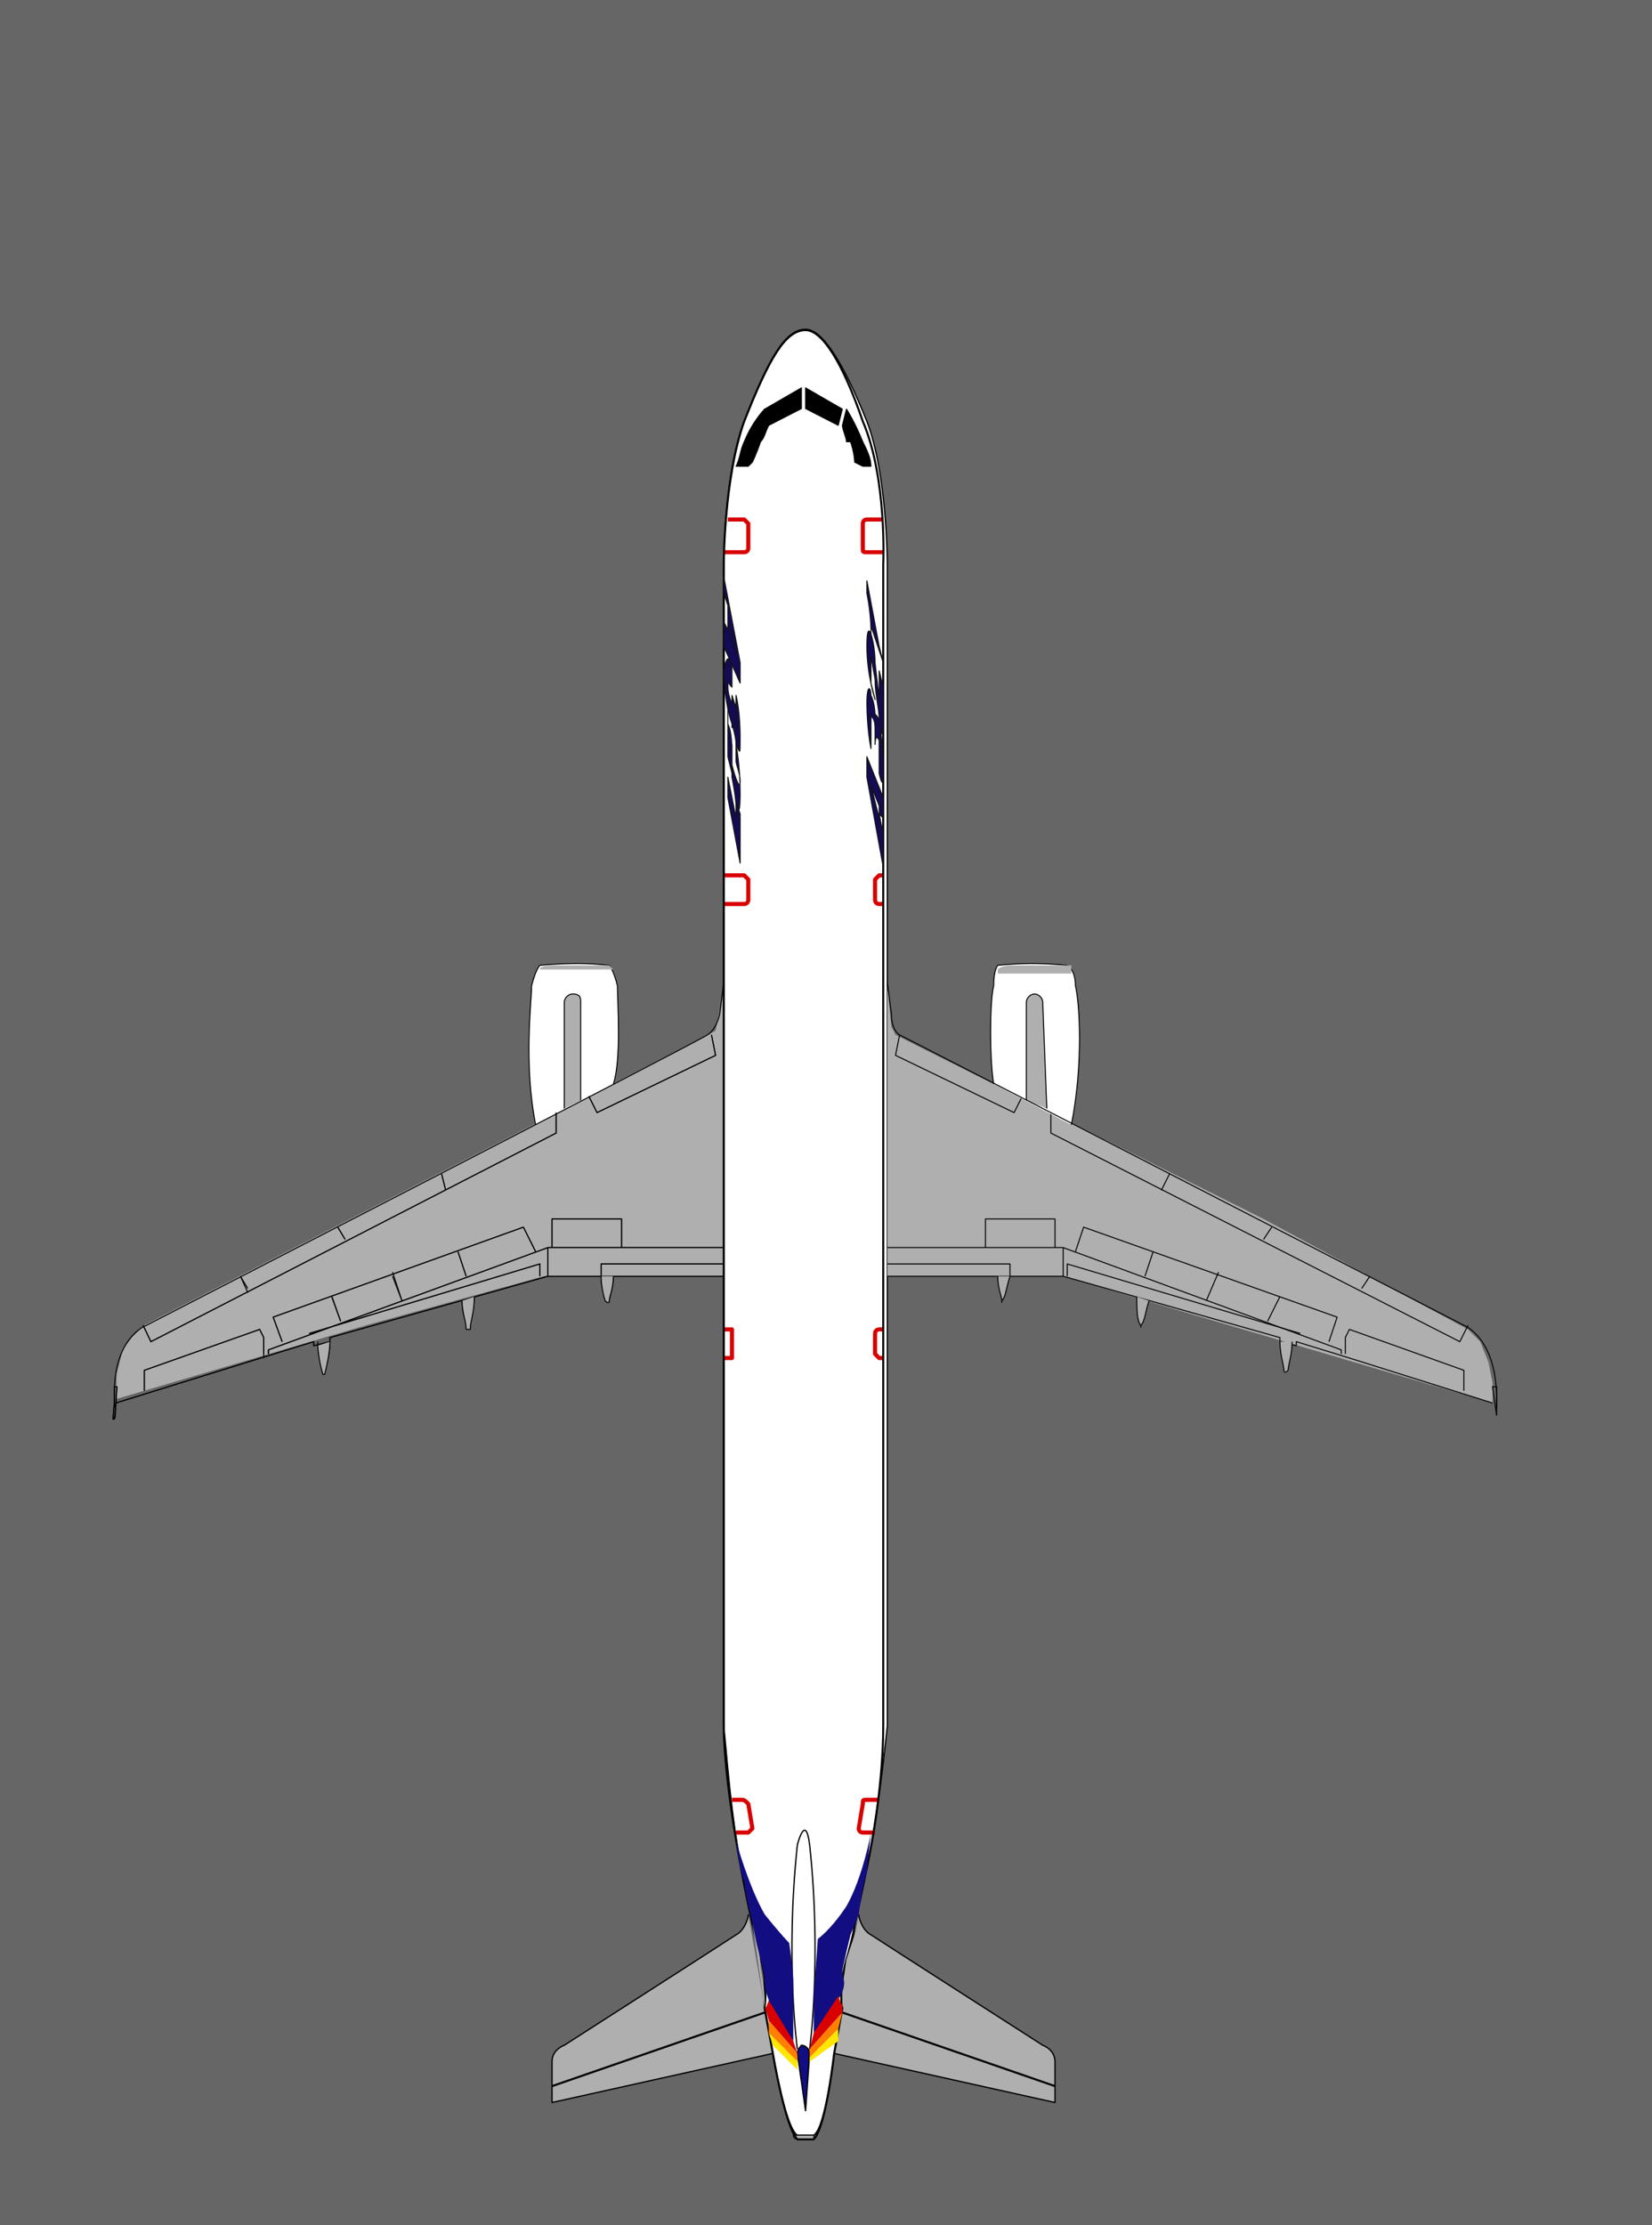 <?xml version="1.0" encoding="UTF-8" standalone="no"?>
<!-- Created with Inkscape (http://www.inkscape.org/) -->

<svg
   xmlns:svg="http://www.w3.org/2000/svg"
   xmlns="http://www.w3.org/2000/svg"
   version="1.1"
   width="404pt"
   height="544pt"
   viewBox="0 0 404 544"
   id="svg9032"
   onload="top.Init(evt)"
   xml:space="preserve"><rect x="0" y="0" width="404" height="544" fill="#808080" stroke="none"/><defs
   id="defs9607" />
	<g
   id="FRAME"
   style="fill-rule:nonzero;stroke:#000000;stroke-miterlimit:4">
		<path
   d="M 0.5,544 V 0.5 H 404 V 544 H 0.5 z"
   id="path9035"
   style="fill:#666666;stroke:#666666" />
	</g>
	<g
   id="NAV1"
   style="fill-rule:nonzero;stroke:#000000;stroke-miterlimit:4">
		<g
   id="NAVLT"
   style="display:none">
			<radialGradient
   cx="251"
   cy="161"
   r="15.4"
   fx="251"
   fy="161"
   id="aigrd1"
   gradientUnits="userSpaceOnUse"
   gradientTransform="matrix(0,1,-1,0,522,72.5)">
				<stop
   id="stop9040"
   style="stop-color:#de1b08;stop-opacity:1"
   offset="0.006" />
				<stop
   id="stop9042"
   style="stop-color:#d22f16;stop-opacity:1"
   offset="0.036" />
				<stop
   id="stop9044"
   style="stop-color:#bc4b2e;stop-opacity:1"
   offset="0.095" />
				<stop
   id="stop9046"
   style="stop-color:#a85d42;stop-opacity:1"
   offset="0.159" />
				<stop
   id="stop9048"
   style="stop-color:#976752;stop-opacity:1"
   offset="0.228" />
				<stop
   id="stop9050"
   style="stop-color:#886b5c;stop-opacity:1"
   offset="0.302" />
				<stop
   id="stop9052"
   style="stop-color:#7c6b62;stop-opacity:1"
   offset="0.383" />
				<stop
   id="stop9054"
   style="stop-color:#726a65;stop-opacity:1"
   offset="0.475" />
				<stop
   id="stop9056"
   style="stop-color:#6b6866;stop-opacity:1"
   offset="0.582" />
				<stop
   id="stop9058"
   style="stop-color:#676666;stop-opacity:1"
   offset="0.72" />
				<stop
   id="stop9060"
   style="stop-color:#666666;stop-opacity:1"
   offset="1" />
			</radialGradient>
			<path
   d="m 361,308 c 8,0 15,7 15,16 0,8 -7,15 -15,15 -9,0 -16,-7 -16,-15 0,-9 7,-16 16,-16 z"
   id="_x003C_path_x003E_"
   style="fill:url(#aigrd1);stroke:none" />
			<radialGradient
   cx="450"
   cy="324"
   r="13.5"
   fx="450"
   fy="324"
   id="aigrd2"
   gradientUnits="userSpaceOnUse"
   gradientTransform="matrix(0,1,-1,0,522,72.5)">
				<stop
   id="stop9064"
   style="stop-color:#de1b08;stop-opacity:1"
   offset="0.006" />
				<stop
   id="stop9066"
   style="stop-color:#d22f16;stop-opacity:1"
   offset="0.036" />
				<stop
   id="stop9068"
   style="stop-color:#bc4b2e;stop-opacity:1"
   offset="0.095" />
				<stop
   id="stop9070"
   style="stop-color:#a85d42;stop-opacity:1"
   offset="0.159" />
				<stop
   id="stop9072"
   style="stop-color:#976752;stop-opacity:1"
   offset="0.228" />
				<stop
   id="stop9074"
   style="stop-color:#886b5c;stop-opacity:1"
   offset="0.302" />
				<stop
   id="stop9076"
   style="stop-color:#7c6b62;stop-opacity:1"
   offset="0.383" />
				<stop
   id="stop9078"
   style="stop-color:#726a65;stop-opacity:1"
   offset="0.475" />
				<stop
   id="stop9080"
   style="stop-color:#6b6866;stop-opacity:1"
   offset="0.582" />
				<stop
   id="stop9082"
   style="stop-color:#676666;stop-opacity:1"
   offset="0.72" />
				<stop
   id="stop9084"
   style="stop-color:#666666;stop-opacity:1"
   offset="1" />
			</radialGradient>
			<path
   d="m 197,509 c 8,0 14,6 14,14 0,7 -6,13 -14,13 -7,0 -13,-6 -13,-13 0,-8 6,-14 13,-14 z"
   id="path9086"
   style="fill:url(#aigrd2);stroke:none" />
			<radialGradient
   cx="252"
   cy="490"
   r="15.4"
   fx="252"
   fy="490"
   id="aigrd3"
   gradientUnits="userSpaceOnUse"
   gradientTransform="matrix(0,1,-1,0,522,72.5)">
				<stop
   id="stop9089"
   style="stop-color:#5eb423;stop-opacity:1"
   offset="0.006" />
				<stop
   id="stop9091"
   style="stop-color:#70ad3c;stop-opacity:1"
   offset="0.088" />
				<stop
   id="stop9093"
   style="stop-color:#78a350;stop-opacity:1"
   offset="0.174" />
				<stop
   id="stop9095"
   style="stop-color:#7b965d;stop-opacity:1"
   offset="0.264" />
				<stop
   id="stop9097"
   style="stop-color:#788965;stop-opacity:1"
   offset="0.359" />
				<stop
   id="stop9099"
   style="stop-color:#747e68;stop-opacity:1"
   offset="0.458" />
				<stop
   id="stop9101"
   style="stop-color:#6f7468;stop-opacity:1"
   offset="0.565" />
				<stop
   id="stop9103"
   style="stop-color:#696c67;stop-opacity:1"
   offset="0.68" />
				<stop
   id="stop9105"
   style="stop-color:#676867;stop-opacity:1"
   offset="0.813" />
				<stop
   id="stop9107"
   style="stop-color:#666666;stop-opacity:1"
   offset="1" />
			</radialGradient>
			<path
   d="m 31.8,309 c 8.5,0 15.4,7 15.4,16 0,8 -6.9,15 -15.4,15 -8.5,0 -15.4,-7 -15.4,-15 0,-9 6.9,-16 15.4,-16 z"
   id="path9109"
   style="fill:url(#aigrd3);stroke:none" />
		</g>
	</g>
	<g
   id="Aircraft"
   style="fill:none;stroke:#000000;stroke-width:0.25;stroke-linejoin:round;stroke-miterlimit:4">
		<g
   id="g9112">
			<path
   d="m 186,479 c 0,0 2,7 1,12 l 2,11 c 0,0 3,18 6,20 h 4 c 3,-2 5,-20 5,-20 l 2,-11 c -1,-5 1,-12 1,-12 7,-27 9,-48 10,-57 V 138 c 0,0 0,-22 -5,-35 -6,-14.9 -11,-22.5 -15,-22.5 -5,0 -9,7.1 -15,22.5 -5,13 -5,35 -5,35 v 284 c 1,9 2,30 9,57 z"
   id="path9114"
   style="fill:#ffffff;stroke-width:0.318;stroke-linejoin:miter" />
			<path
   d="m 177,242 -2,10 -139.8,72 -3,3 -2.2,3 -1.5,6 v 6 l 61,-18 43.5,-12 44,0 0,-70 z"
   id="path9116"
   style="fill:#afafaf;stroke:none" />
			<path
   d="m 217,241 1,10 1,2 90,45 50,27 3,3 2,5 1,5 0,5 -105,-31 h -43 l 0,-71 z"
   id="path9118"
   style="fill:#afafaf;stroke:none" />
			<path
   d="m 216,127 h -4 c -1,0 -1,1 -1,1 v 6 c 0,1 0,1 1,1 h 4"
   id="path9120"
   style="stroke:#d90000;stroke-width:1;stroke-linejoin:miter" />
			<path
   d="m 178,127 h 4 c 0,0 1,1 1,1 v 6 c 0,1 -1,1 -1,1 h -5"
   id="path9122"
   style="stroke:#d90000;stroke-width:1;stroke-linejoin:miter" />
			<path
   d="m 215,440 -3,0 c -1,0 -1,0 -1,1 l -1,6 c 0,0 0,1 1,1 l 3,0"
   id="path9124"
   style="stroke:#d90000;stroke-width:1;stroke-linejoin:miter" />
			<path
   d="m 179,440 2,0 c 1,0 1,0 2,1 l 1,6 c 0,0 -1,1 -1,1 l -3,0"
   id="path9126"
   style="stroke:#d90000;stroke-width:1;stroke-linejoin:miter" />
			<path
   d="m 206,492 52,18"
   id="path9128"
   style="stroke-width:0.212;stroke-linejoin:miter" />
			<path
   d="m 216,214 h -1 c 0,0 -1,1 -1,1 v 5 c 0,1 1,1 1,1 h 1"
   id="path9130"
   style="stroke:#d90000;stroke-width:1;stroke-linejoin:miter" />
			<path
   d="m 177,221 h 5 c 0,0 1,0 1,-1 v -5 c 0,0 -1,-1 -1,-1 h -5"
   id="path9132"
   style="stroke:#d90000;stroke-width:1;stroke-linejoin:miter" />
			<path
   d="m 207,480 c 0,0 -2,7 -1,12"
   id="path9134"
   style="stroke-width:0.212;stroke-linejoin:miter" />
			<path
   d="m 194,522 c 0,1 1,1 1,1 h 4 c 0,0 0,0 0,-1 0,0 -2,0 -5,0 z"
   id="path9136"
   style="fill:#afafaf;stroke-width:0.212;stroke-linejoin:miter" />
			<path
   d="m 197,94.8 9,5.2 -1,4 -8,-4.1 v -5.1 z"
   id="path9138"
   style="fill:#000000;stroke-width:0.212" />
			<path
   d="m 211,108 c 1,2 2,4 2,6 h -2 l -2,-1 c 0,0 0,-2 -1,-5 h 3 z"
   id="path9140"
   style="fill:#000000;stroke-width:0.212" />
			<path
   d="m 207,108 c 0,-1 -1,-3 -1,-4 l 1,-4 c 0,0 2,3 4,8 l -4,0 z"
   id="path9142"
   style="fill:#000000;stroke-width:0.212" />
			<path
   d="m 196,94.8 -9,5.2 1,4 8,-4.1 v -5.1 z"
   id="path9144"
   style="fill:#000000;stroke-width:0.212" />
			<path
   d="m 182,108 c -1,2 -1,4 -2,6 h 3 l 1,-1 c 0,0 1,-2 2,-5 h -4 z"
   id="path9146"
   style="fill:#000000;stroke-width:0.212" />
			<path
   d="m 186,108 c 1,-1 1,-2 2,-4 l -1,-4 c 0,0 -3,3 -5,8 h 4 z"
   id="path9148"
   style="fill:#000000;stroke-width:0.212" />
			<path
   d="m 216,325 h -1 c 0,0 -1,0 -1,1 v 5 c 0,0 1,1 1,1 h 1"
   id="path9150"
   style="stroke:#d90000;stroke-width:1;stroke-linejoin:miter" />
			<path
   d="m 177,332 h 2 c 0,0 0,-1 0,-1 v -5 c 0,-1 0,-1 0,-1 h -2"
   id="path9152"
   style="stroke:#d90000;stroke-width:1;stroke-linejoin:miter" />
			<path
   d="m 250,268 -2,4 -29,-14 1,-5"
   id="path9154" />
			<path
   d="m 284,291 2,-4"
   id="path9156" />
			<path
   d="m 217,305 h 43 l 68,25 v 1"
   id="path9158" />
			<path
   d="m 310,323 3,-6"
   id="path9160" />
			<path
   d="m 295,318 3,-7"
   id="path9162" />
			<path
   d="m 280,312 2,-6"
   id="path9164" />
			<path
   d="m 263,306 2,-6 62,22 -2,6"
   id="path9166" />
			<path
   d="m 258,305 v -7 h -17 v 7"
   id="path9168" />
			<path
   d="m 358,340 v -5 l -28,-10 -1,2 v 4"
   id="path9170"
   style="stroke-linejoin:miter" />
			<path
   d="m 260,305 v 7"
   id="path9172"
   style="stroke-linejoin:miter" />
			<path
   d="m 309,303 2,-3"
   id="path9174" />
			<path
   d="m 247,312 v -3 h -30"
   id="path9176"
   style="stroke-linejoin:miter" />
			<path
   d="m 333,315 2,-3"
   id="path9178" />
			<path
   d="m 359,324 -2,4 -100,-51 v -5"
   id="path9180" />
			<path
   d="m 318,326 -57,-17 v 3"
   id="path9182"
   style="stroke-linejoin:miter" />
			<path
   d="m 262,275 c 3,-15 2,-30 1,-34 0,-4 -2,-5 -2,-5 0,0 -8,-1 -17,0 0,0 -1,1 -1,5 -1,4 -1,18 0,24"
   id="path9184"
   style="fill:#ffffff;stroke-linejoin:miter" />
			<path
   d="m 251,269 0,-24 c 0,-1 1,-2 2,-2 1,0 2,1 2,2 l 1,26"
   id="path9186"
   style="fill:#afafaf;stroke-linejoin:miter" />
			<path
   d="m 210,468 c 0,1 1,4 3,5 3,2 42,27 42,27 0,0 3,1 3,4 v 10 l -54,-12"
   id="path9188"
   style="fill:#afafaf;stroke-width:0.318;stroke-linejoin:miter" />
			<path
   d="m 195,501 c 0,0 -3,-22 0,-50 0,0 2,-8 3,0 3,28 0,50 0,50"
   id="path9190"
   style="stroke-width:0.318;stroke-linejoin:miter" />
			<path
   d="m 195,502 c 0,-1 1,-2 1,-2 1,0 2,1 2,2 l -1,14 -2,-14 z"
   id="path9192"
   style="fill:#120e82;stroke-width:0.318;stroke-linejoin:miter" />
			<path
   d="m 183,468 c 0,1 -1,4 -3,5 -3,2 -42,27 -42,27 0,0 -3,1 -3,4 v 10 l 54,-12"
   id="path9194"
   style="fill:#afafaf;stroke-width:0.318;stroke-linejoin:miter" />
			<path
   d="m 184,470 c 1,3 1,6 2,9 0,0 1,2 1,4 0,3 0,6 0,8 l 2,11 c 0,0 3,18 6,21 h 4 c 3,-3 5,-21 5,-21 l 2,-11 c -1,-5 1,-12 1,-12 1,-3 2,-6 2,-10 6,-22 7,-39 7,-47 V 138 c 0,0 1,-21 -5,-35 -5,-14.6 -10,-22.3 -14,-22.3 -5,0 -9,7.1 -15,22.3 -5,14 -5,35 -5,35 v 284 c 0,8 2,26 7,48 z"
   id="path9196"
   style="stroke-width:0.5;stroke-linejoin:miter" />
			<path
   d="m 365,343 -35,-11 -13,-4 v 1 l -4,-1 v -1 l -53,-15 h -43"
   id="path9198"
   style="stroke-linejoin:miter" />
			<path
   d="m 217,240 1,8 c 0,4 2,5 2,5 4,2 138,71 138,71 0,0 8,3 8,18 v 2"
   id="path9200"
   style="stroke-linejoin:miter" />
			<path
   d="m 366,346 c 0,0 0,0 0,0 0,0 0,0 0,0 l 0,-4 0,-3 -1,0 1,7 z"
   id="path9202"
   style="stroke-linecap:round;stroke-linejoin:miter" />
			<path
   d="m 247,312 c -1,3 -1,5 -2,6 0,0 0,1 0,0 0,-1 -1,-3 -1,-6"
   id="path9204"
   style="fill:#afafaf;stroke-linejoin:miter" />
			<g
   id="g9206">
				<path
   d="m 281,318 c -1,3 -1,5 -2,6 0,0 0,1 0,0 -1,-1 -1,-4 -1,-7"
   id="path9208"
   style="fill:#afafaf;stroke-linejoin:miter" />
			</g>
			<path
   d="m 316,328 c 0,3 -1,6 -1,7 0,0 -1,1 -1,0 0,-1 -1,-4 -1,-7"
   id="path9210"
   style="fill:#afafaf;stroke-linejoin:miter" />
			<path
   d="m 131,275 c -3,-15 -1,-30 -1,-34 1,-4 2,-5 2,-5 0,0 9,-1 17,0 0,0 1,1 2,5 0,4 1,18 -1,24"
   id="path9212"
   style="fill:#ffffff;stroke-linejoin:miter" />
			<path
   d="m 142,269 0,-24 c 0,-1 0,-2 -2,-2 -1,0 -2,1 -2,2 l 0,26"
   id="path9214"
   style="fill:#afafaf;stroke-linejoin:miter" />
			<path
   d="m 206,492 52,18"
   id="path9216"
   style="stroke-width:0.5;stroke-linejoin:miter" />
			<g
   id="g9218"
   style="fill:#140b55;stroke:#121212;stroke-width:0.252;stroke-linejoin:miter">
				<g
   id="g9220">
					<path
   d="m 180,170 0,3 c 0,0 0,2 0,4 0,0 0,2 0,1 0,-1 0,-3 0,-5 l -1,-3 c 0,0 0,4 0,2 0,0 -1,-2 -1,-4 0,-2 0,-1 1,0 l 0,-5 c 0,0 -1,-5 -2,1 0,0 0,7 2,13 0,0 0,2 0,0 0,0 1,3 1,5 1,2 1,3 1,-2 0,0 0,-6 -1,-10 z"
   id="path9222" />
				</g>
				<path
   d="m 180,182 c 0,0 1,5 1,12 0,7 -1,3 -1,3 0,0 0,-2 -1,-7 l 0,-8 0,7 -1,-4 0,-13 c 0,0 0,3 0,5 1,2 1,5 1,10 1,4 2,6 2,4 0,-2 -1,-4 -1,-5 l 0,-4 z"
   id="path9224" />
				<path
   d="m 178,154 0,-6 -1,-3 0,-4 4,21 0,5 -4,-9 0,-6 1,2 z m 0,-2 1,4 1,4 -2,-8 z"
   id="path9226" />
				<g
   id="g9228">
					<g
   id="g9230">
						<g
   id="g9232">
							<path
   d="m 181,199 c 0,0 0,3 0,8 l 0,4 -3,-16 0,-5 2,10 0,-4 1,3 z"
   id="path9234" />
						</g>
					</g>
				</g>
			</g>
			<g
   id="g9236"
   style="fill:#140b55;stroke:#121212;stroke-width:0.252;stroke-linejoin:miter">
				<g
   id="g9238">
					<path
   d="m 213,183 0,-4 c 0,0 0,-2 0,-4 0,0 0,-1 0,0 1,1 1,2 1,4 l 0,3 c 0,0 0,-3 1,-1 0,0 0,2 0,4 0,2 0,1 0,0 l 0,4 c 0,0 1,5 1,0 0,0 0,-7 -1,-13 0,0 -1,-2 -1,-1 0,0 0,-3 -1,-5 0,-2 -1,-3 -1,2 0,0 0,6 1,11 z"
   id="path9240" />
				</g>
				<path
   d="m 214,171 c 0,0 -2,-6 -2,-13 0,-6 1,-3 1,-3 0,0 1,3 1,7 l 1,9 0,-7 1,4 0,12 c 0,0 -1,-2 -1,-4 0,-3 -1,-6 -1,-10 -1,-5 -1,-7 -1,-5 0,2 0,4 0,6 l 1,4 z"
   id="path9242" />
				<path
   d="m 215,199 1,5 0,3 0,5 -4,-22 0,-5 4,10 0,5 -1,-1 z m 0,1 0,-3 -2,-5 2,8 z"
   id="path9244" />
				<g
   id="g9246">
					<g
   id="g9248">
						<g
   id="g9250">
							<path
   d="m 213,154 c 0,0 0,-4 -1,-9 l 0,-3 3,16 1,4 -3,-9 0,3 0,-2 z"
   id="path9252" />
						</g>
					</g>
				</g>
			</g>
			<path
   d="m 210,470 -3,9 -1,7 0,5 4,-21 z"
   id="path9254"
   style="fill:#afafaf;stroke:none" />
			<path
   d="m 186,484 -2,-14 c 0,0 2,7 2,11 1,5 1,8 1,8 l 0,2 -1,-7 z"
   id="path9256"
   style="fill:#afafaf;stroke:none" />
			<path
   d="M 189,524"
   id="path9258"
   style="fill:#afafaf;stroke:none" />
			<path
   d="m 212,458 c 0,-2 1,-10 1,-10 0,0 -2,11 -6,18 -4,6 -7,8 -7,8 l -1,14 0,9 c 0,0 5,-6 7,-10 1,-3 0,-3 0,-5 0,-1 2,-9 2,-9 l 2,-5 c 0,0 1,-8 2,-10 z"
   id="path9260"
   style="fill:#120e82;stroke:none" />
			<path
   d="m 182,460 c -1,-2 -2,-10 -2,-10 0,0 3,11 7,18 4,5 6,7 6,7 0,0 1,7 1,9 0,1 0,11 0,11 l 0,4 c 0,0 -5,-7 -6,-10 -1,-3 -1,-3 -1,-5 0,-1 0,-1 -2,-9 l -1,-5 c 0,0 -2,-8 -2,-10 z"
   id="path9262"
   style="fill:#120e82;stroke:none" />
			<path
   d="m 187,491 c 0,1 1,-2 1,-2 l 6,10 1,3 -7,-8 c 0,0 -1,-4 -1,-3 z"
   id="path9264"
   style="fill:#d90000;stroke:none" />
			<path
   d="m 206,490 c 0,1 -1,-2 -1,-2 l -6,9 -1,4 8,-9 c 0,0 0,-3 0,-2 z"
   id="path9266"
   style="fill:#d90000;stroke:none" />
			<path
   d="m 188,494 7,8 0,2 -7,-7 0,-3 z"
   id="path9268"
   style="fill:#ff7f00;stroke:none" />
			<path
   d="m 206,492 -8,9 0,2 7,-7 1,-4 z"
   id="path9270"
   style="fill:#ff7f00;stroke:none" />
			<path
   d="m 253,236 c 3,0 6,0 7,0 1,0 1,0 2,0 0,1 0,0 0,1 0,0 0,1 0,1 h -18 c 0,0 0,-1 0,-1 1,-1 3,-1 4,-1 2,0 5,0 5,0 z"
   id="path9272"
   style="fill:#afafaf;stroke:none" />
			<path
   d="m 141,236 c 2,0 6,0 6,0 1,0 2,0 2,0 1,1 0,0 1,1 0,0 0,0 0,0 h -19 c 0,0 0,0 1,0 0,-1 3,-1 4,-1 1,0 5,0 5,0 z"
   id="path9274"
   style="fill:#afafaf;stroke:none" />
			<path
   d="m 187,492 -52,18"
   id="path9276"
   style="stroke-width:0.5;stroke-linejoin:miter" />
			<path
   d="m 144,268 2,4 29,-14 -1,-5"
   id="path9278" />
			<path
   d="m 109,291 -1,-4"
   id="path9280" />
			<path
   d="m 177,305 h -43 l -68.4,25 v 1"
   id="path9282" />
			<path
   d="m 83.3,323 -2.2,-6"
   id="path9284" />
			<path
   d="M 98.3,318 96,311"
   id="path9286" />
			<path
   d="m 114,312 -2,-6"
   id="path9288" />
			<path
   d="m 131,306 -3,-6 -61.2,22 2.2,6"
   id="path9290" />
			<path
   d="m 135,305 v -7 h 17 v 7"
   id="path9292" />
			<path
   d="m 35.3,340 v -5 l 28.2,-10 1,2 v 4"
   id="path9294"
   style="stroke-linejoin:miter" />
			<path
   d="m 134,305 v 7"
   id="path9296"
   style="stroke-linejoin:miter" />
			<path
   d="m 84.4,303 -1.8,-3"
   id="path9298" />
			<path
   d="m 147,312 v -3 h 30"
   id="path9300"
   style="stroke-linejoin:miter" />
			<path
   d="m 60.6,315 -1.8,-3"
   id="path9302" />
			<path
   d="m 35,324 1.9,4 99.1,-51 v -5"
   id="path9304" />
			<path
   d="M 75.6,326 132,309 v 3"
   id="path9306"
   style="stroke-linejoin:miter" />
			<path
   d="m 28.3,343 35.4,-11 13,-4 v 1 l 4,-1 v -1 L 134,312 h 43"
   id="path9308"
   style="stroke-linejoin:miter" />
			<path
   d="m 28,344 v -2 c -0.6,-15 7.8,-18 7.8,-18 0,0 134.2,-69 137.2,-71 0,0 2,-1 3,-5 l 1,-8"
   id="path9310"
   style="stroke-linejoin:miter" />
			<path
   d="m 28.1,346 c 0,0 -0.3,1 -0.4,1 -0.1,0 0,-1 0,-1 l 0.3,-4 0,-3 0.6,0 -0.5,7 z"
   id="path9312"
   style="stroke-linecap:round;stroke-linejoin:miter" />
			<path
   d="m 147,312 c 0,3 1,5 1,6 0,0 1,1 1,0 0,-1 1,-3 1,-6"
   id="path9314"
   style="stroke-linejoin:miter" />
			<g
   id="g9316">
				<path
   d="m 113,318 c 0,3 1,5 1,6 0,0 0,1 1,0 0,-1 1,-4 1,-7"
   id="path9318"
   style="stroke-linejoin:miter" />
			</g>
			<path
   d="m 80.7,328 c -0.1,3 -0.8,6 -1.3,7 -0.2,1 -0.4,0 -0.4,0 -0.4,-1 -1.1,-3 -1.3,-7"
   id="path9320"
   style="stroke-linejoin:miter" />
			<path
   d="m 144,268 2,4 29,-14 -1,-5"
   id="path9322" />
			<path
   d="m 109,291 -1,-4"
   id="path9324" />
			<path
   d="m 177,305 h -43 l -68.3,25 v 1"
   id="path9326" />
			<path
   d="m 83.3,323 -2.1,-6"
   id="path9328" />
			<path
   d="M 98.3,318 96,312"
   id="path9330" />
			<path
   d="m 114,312 -2,-6"
   id="path9332" />
			<path
   d="m 131,306 -3,-6 -61.2,22 2.2,6"
   id="path9334" />
			<path
   d="m 135,305 v -7 h 17 v 7"
   id="path9336" />
			<path
   d="m 35.3,340 v -5 l 28.2,-10 1,2 v 5"
   id="path9338"
   style="stroke-linejoin:miter" />
			<path
   d="m 134,305 v 7"
   id="path9340"
   style="stroke-linejoin:miter" />
			<path
   d="m 84.4,303 -1.8,-3"
   id="path9342" />
			<path
   d="m 147,312 v -3 h 30"
   id="path9344"
   style="stroke-linejoin:miter" />
			<path
   d="m 60.6,316 -1.8,-4"
   id="path9346" />
			<path
   d="m 35,324 1.9,4 99.1,-51 v -5"
   id="path9348" />
			<path
   d="M 75.6,326 132,309 v 3"
   id="path9350"
   style="stroke-linejoin:miter" />
			<path
   d="m 28.3,343 35.5,-11 12.9,-4 v 1 l 4,-1 v -1 L 134,312 h 43"
   id="path9352"
   style="stroke-linejoin:miter" />
			<path
   d="m 28.2,346 c 0,1 -0.4,1 -0.5,1 -0.1,0 0,0 0,-1 l 0.3,-3 0,-4 0.6,0 -0.4,7 z"
   id="path9354"
   style="stroke-linecap:round;stroke-linejoin:miter" />
			<path
   d="m 147,312 c 0,3 1,6 1,6 0,0 1,1 1,0 0,-1 1,-3 1,-6"
   id="path9356"
   style="fill:#afafaf;stroke-linejoin:miter" />
			<g
   id="g9358">
				<path
   d="m 113,318 c 0,3 1,5 1,7 0,0 0,0 1,0 0,-2 1,-4 1,-8"
   id="path9360"
   style="fill:#afafaf;stroke-linejoin:miter" />
			</g>
			<path
   d="m 80.7,328 c -0.1,3 -0.8,6 -1.3,8 -0.2,0 -0.4,0 -0.4,0 -0.4,-1 -1.1,-4 -1.3,-7"
   id="path9362"
   style="fill:#afafaf;stroke-linejoin:miter" />
			<path
   d="m 188,497 7,7 0,2 -6,-6 -1,-3 z"
   id="path9364"
   style="fill:#ffe600;stroke:none" />
			<path
   d="m 205,496 -7,7 0,1 7,-5 0,-3 z"
   id="path9366"
   style="fill:#ffe600;stroke:none" />
		</g>
	</g>
	<g
   id="LNDLIGHT"
   style="fill-rule:nonzero;stroke:#000000;stroke-miterlimit:4">
		<g
   id="LIGHT"
   style="display:none">
			<linearGradient
   x1="187"
   y1="363"
   x2="-16.2"
   y2="363"
   id="aigrd4"
   gradientUnits="userSpaceOnUse"
   gradientTransform="matrix(0,1,-1,0,522,72.5)">
				<stop
   id="stop9371"
   style="stop-color:#ffff00;stop-opacity:1"
   offset="0.006" />
				<stop
   id="stop9373"
   style="stop-color:#fdfd09;stop-opacity:1"
   offset="0.141" />
				<stop
   id="stop9375"
   style="stop-color:#f6f612;stop-opacity:1"
   offset="0.267" />
				<stop
   id="stop9377"
   style="stop-color:#ebeb21;stop-opacity:1"
   offset="0.39" />
				<stop
   id="stop9379"
   style="stop-color:#dbdb34;stop-opacity:1"
   offset="0.511" />
				<stop
   id="stop9381"
   style="stop-color:#c6c64a;stop-opacity:1"
   offset="0.629" />
				<stop
   id="stop9383"
   style="stop-color:#adad5d;stop-opacity:1"
   offset="0.747" />
				<stop
   id="stop9385"
   style="stop-color:#8f8f68;stop-opacity:1"
   offset="0.864" />
				<stop
   id="stop9387"
   style="stop-color:#6d6d68;stop-opacity:1"
   offset="0.977" />
				<stop
   id="stop9389"
   style="stop-color:#666666;stop-opacity:1"
   offset="1" />
			</linearGradient>
			<path
   d="M 159,256 145,56.4 h 26 l -11,202.6 -1,-3 z"
   id="path9391"
   style="opacity:0.6;fill:url(#aigrd4);stroke:none" />
			<linearGradient
   x1="187"
   y1="289"
   x2="-16"
   y2="289"
   id="aigrd5"
   gradientUnits="userSpaceOnUse"
   gradientTransform="matrix(0,1,-1,0,522,72.5)">
				<stop
   id="stop9394"
   style="stop-color:#ffff00;stop-opacity:1"
   offset="0.006" />
				<stop
   id="stop9396"
   style="stop-color:#fdfd09;stop-opacity:1"
   offset="0.141" />
				<stop
   id="stop9398"
   style="stop-color:#f6f612;stop-opacity:1"
   offset="0.267" />
				<stop
   id="stop9400"
   style="stop-color:#ebeb21;stop-opacity:1"
   offset="0.39" />
				<stop
   id="stop9402"
   style="stop-color:#dbdb34;stop-opacity:1"
   offset="0.511" />
				<stop
   id="stop9404"
   style="stop-color:#c6c64a;stop-opacity:1"
   offset="0.629" />
				<stop
   id="stop9406"
   style="stop-color:#adad5d;stop-opacity:1"
   offset="0.747" />
				<stop
   id="stop9408"
   style="stop-color:#8f8f68;stop-opacity:1"
   offset="0.864" />
				<stop
   id="stop9410"
   style="stop-color:#6d6d68;stop-opacity:1"
   offset="0.977" />
				<stop
   id="stop9412"
   style="stop-color:#666666;stop-opacity:1"
   offset="1" />
			</linearGradient>
			<path
   d="M 233,256 219,56.5 h 27 l -12,202.5 -1,-3 z"
   id="path9414"
   style="opacity:0.6;fill:url(#aigrd5);stroke:none" />
		</g>
	</g>
	<g
   id="TAXILT"
   style="fill-rule:nonzero;stroke:#000000;stroke-miterlimit:4">
		<linearGradient
   x1="7.45"
   y1="327"
   x2="-42.6"
   y2="327"
   id="aigrd6"
   gradientUnits="userSpaceOnUse"
   gradientTransform="matrix(0,1,-1,0,522,72.5)">
			<stop
   id="stop9418"
   style="stop-color:#ffff00;stop-opacity:1"
   offset="0.006" />
			<stop
   id="stop9420"
   style="stop-color:#f9f90e;stop-opacity:1"
   offset="0.09" />
			<stop
   id="stop9422"
   style="stop-color:#eaea21;stop-opacity:1"
   offset="0.23" />
			<stop
   id="stop9424"
   style="stop-color:#d2d23f;stop-opacity:1"
   offset="0.408" />
			<stop
   id="stop9426"
   style="stop-color:#afaf5b;stop-opacity:1"
   offset="0.617" />
			<stop
   id="stop9428"
   style="stop-color:#84846a;stop-opacity:1"
   offset="0.85" />
			<stop
   id="stop9430"
   style="stop-color:#666666;stop-opacity:1"
   offset="1" />
		</linearGradient>
		<path
   d="M 196,79.2 182,30 h 26 l -11,50 -1,-0.8 z"
   id="TAXI"
   style="fill:url(#aigrd6);stroke:none;display:none" />
	</g>
	<g
   id="TOLT"
   style="fill-rule:nonzero;stroke:#000000;stroke-miterlimit:4">
		<linearGradient
   x1="8.39"
   y1="325"
   x2="-59"
   y2="325"
   id="aigrd7"
   gradientUnits="userSpaceOnUse"
   gradientTransform="matrix(0,1,-1,0,522,72.5)">
			<stop
   id="stop9435"
   style="stop-color:#ffff00;stop-opacity:1"
   offset="0.006" />
			<stop
   id="stop9437"
   style="stop-color:#f3f315;stop-opacity:1"
   offset="0.115" />
			<stop
   id="stop9439"
   style="stop-color:#d3d33d;stop-opacity:1"
   offset="0.34" />
			<stop
   id="stop9441"
   style="stop-color:#a0a064;stop-opacity:1"
   offset="0.662" />
			<stop
   id="stop9443"
   style="stop-color:#666666;stop-opacity:1"
   offset="1" />
		</linearGradient>
		<path
   d="M 196,80.8 183,13.5 h 28 l -15,67.4 v -0.1 z"
   id="TAKEOFF"
   style="fill:url(#aigrd7);stroke:none;display:none" />
	</g>
	<g
   id="RWYTURNOFF"
   style="fill-rule:nonzero;stroke:#000000;stroke-miterlimit:4">
		<g
   id="RWYTUO"
   style="display:none">
			<linearGradient
   x1="23.8"
   y1="312"
   x2="-30"
   y2="312"
   id="aigrd8"
   gradientUnits="userSpaceOnUse"
   gradientTransform="matrix(-0.35,0.937,-0.937,-0.35,506,174)">
				<stop
   id="stop9449"
   style="stop-color:#ffff00;stop-opacity:1"
   offset="0.006" />
				<stop
   id="stop9451"
   style="stop-color:#bdbd52;stop-opacity:1"
   offset="0.412" />
				<stop
   id="stop9453"
   style="stop-color:#7f7f6b;stop-opacity:1"
   offset="0.819" />
				<stop
   id="stop9455"
   style="stop-color:#666666;stop-opacity:1"
   offset="1" />
			</linearGradient>
			<path
   d="m 205,87.7 10,-53.8 18,6.8 -28,47.1 0,-0.1 z"
   id="path9457"
   style="fill:url(#aigrd8);stroke:none" />
			<linearGradient
   x1="6.73"
   y1="334"
   x2="-47.1"
   y2="334"
   id="aigrd9"
   gradientUnits="userSpaceOnUse"
   gradientTransform="matrix(0.358,0.934,-0.934,0.358,497,-37.2)">
				<stop
   id="stop9460"
   style="stop-color:#ffff00;stop-opacity:1"
   offset="0.006" />
				<stop
   id="stop9462"
   style="stop-color:#bdbd52;stop-opacity:1"
   offset="0.412" />
				<stop
   id="stop9464"
   style="stop-color:#7f7f6b;stop-opacity:1"
   offset="0.819" />
				<stop
   id="stop9466"
   style="stop-color:#666666;stop-opacity:1"
   offset="1" />
			</linearGradient>
			<path
   d="m 188,88.6 -10,-53.7 -18,6.9 28,46.8 0,0 z"
   id="path9468"
   style="fill:url(#aigrd9);stroke:none" />
		</g>
	</g>
	<g
   id="LOGO"
   style="fill-rule:nonzero;stroke:#000000;stroke-miterlimit:4">
		<g
   id="LOGOLT"
   style="display:none">
			<linearGradient
   x1="258"
   y1="496"
   x2="196"
   y2="496"
   id="aigrd10"
   gradientUnits="userSpaceOnUse"
   gradientTransform="matrix(-0.388,-1.04,0.937,-0.349,-177,893)">
				<stop
   id="stop9473"
   style="stop-color:#ffff00;stop-opacity:1"
   offset="0.006" />
				<stop
   id="stop9475"
   style="stop-color:#fdfd08;stop-opacity:1"
   offset="0.215" />
				<stop
   id="stop9477"
   style="stop-color:#f8f80f;stop-opacity:1"
   offset="0.35" />
				<stop
   id="stop9479"
   style="stop-color:#efef19;stop-opacity:1"
   offset="0.463" />
				<stop
   id="stop9481"
   style="stop-color:#e3e32a;stop-opacity:1"
   offset="0.565" />
				<stop
   id="stop9483"
   style="stop-color:#d3d33d;stop-opacity:1"
   offset="0.659" />
				<stop
   id="stop9485"
   style="stop-color:#bfbf51;stop-opacity:1"
   offset="0.747" />
				<stop
   id="stop9487"
   style="stop-color:#a7a760;stop-opacity:1"
   offset="0.83" />
				<stop
   id="stop9489"
   style="stop-color:#8b8b69;stop-opacity:1"
   offset="0.91" />
				<stop
   id="stop9491"
   style="stop-color:#6d6d68;stop-opacity:1"
   offset="0.985" />
				<stop
   id="stop9493"
   style="stop-color:#666666;stop-opacity:1"
   offset="1" />
			</linearGradient>
			<path
   d="m 198,446 19,58 -16,14 -3,-72 0,0 z"
   id="path9495"
   style="opacity:0.75;fill:url(#aigrd10);stroke:none" />
			<linearGradient
   x1="335"
   y1="267"
   x2="273"
   y2="267"
   id="aigrd11"
   gradientUnits="userSpaceOnUse"
   gradientTransform="matrix(0.414,-1.03,0.928,0.372,-182,701)">
				<stop
   id="stop9498"
   style="stop-color:#ffff00;stop-opacity:1"
   offset="0.006" />
				<stop
   id="stop9500"
   style="stop-color:#fdfd08;stop-opacity:1"
   offset="0.215" />
				<stop
   id="stop9502"
   style="stop-color:#f8f80f;stop-opacity:1"
   offset="0.35" />
				<stop
   id="stop9504"
   style="stop-color:#efef19;stop-opacity:1"
   offset="0.463" />
				<stop
   id="stop9506"
   style="stop-color:#e3e32a;stop-opacity:1"
   offset="0.565" />
				<stop
   id="stop9508"
   style="stop-color:#d3d33d;stop-opacity:1"
   offset="0.659" />
				<stop
   id="stop9510"
   style="stop-color:#bfbf51;stop-opacity:1"
   offset="0.747" />
				<stop
   id="stop9512"
   style="stop-color:#a7a760;stop-opacity:1"
   offset="0.83" />
				<stop
   id="stop9514"
   style="stop-color:#8b8b69;stop-opacity:1"
   offset="0.91" />
				<stop
   id="stop9516"
   style="stop-color:#6d6d68;stop-opacity:1"
   offset="0.985" />
				<stop
   id="stop9518"
   style="stop-color:#666666;stop-opacity:1"
   offset="1" />
			</linearGradient>
			<path
   d="m 193,449 -2,74 -16,-16 18,-57 0,-1 z"
   id="path9520"
   style="opacity:0.75;fill:url(#aigrd11);stroke:none" />
		</g>
	</g>
	<g
   id="WING"
   style="fill-rule:nonzero;stroke:#000000;stroke-miterlimit:4">
		<g
   id="WINGLT"
   style="display:none">
			<linearGradient
   x1="206"
   y1="305"
   x2="206"
   y2="163"
   id="aigrd12"
   gradientUnits="userSpaceOnUse"
   gradientTransform="matrix(0,1,-1,0,522,72.5)">
				<stop
   id="stop9525"
   style="stop-color:#ffff00;stop-opacity:1"
   offset="0" />
				<stop
   id="stop9527"
   style="stop-color:#fefe05;stop-opacity:1"
   offset="0.373" />
				<stop
   id="stop9529"
   style="stop-color:#fafa0e;stop-opacity:1"
   offset="0.507" />
				<stop
   id="stop9531"
   style="stop-color:#f3f315;stop-opacity:1"
   offset="0.603" />
				<stop
   id="stop9533"
   style="stop-color:#e9e923;stop-opacity:1"
   offset="0.68" />
				<stop
   id="stop9535"
   style="stop-color:#dbdb33;stop-opacity:1"
   offset="0.746" />
				<stop
   id="stop9537"
   style="stop-color:#cbcb45;stop-opacity:1"
   offset="0.805" />
				<stop
   id="stop9539"
   style="stop-color:#b8b856;stop-opacity:1"
   offset="0.858" />
				<stop
   id="stop9541"
   style="stop-color:#a1a163;stop-opacity:1"
   offset="0.907" />
				<stop
   id="stop9543"
   style="stop-color:#87876a;stop-opacity:1"
   offset="0.952" />
				<stop
   id="stop9545"
   style="stop-color:#6c6c68;stop-opacity:1"
   offset="0.993" />
				<stop
   id="stop9547"
   style="stop-color:#666666;stop-opacity:1"
   offset="1" />
			</linearGradient>
			<path
   d="m 216,232 v -1 l 141,70 1,25 -142,-94 z"
   id="path9549"
   style="opacity:0.6;fill:url(#aigrd12);stroke:none" />
			<linearGradient
   x1="206"
   y1="344"
   x2="206"
   y2="486"
   id="aigrd13"
   gradientUnits="userSpaceOnUse"
   gradientTransform="matrix(0,1,-1,0,522,72.5)">
				<stop
   id="stop9552"
   style="stop-color:#ffff00;stop-opacity:1"
   offset="0" />
				<stop
   id="stop9554"
   style="stop-color:#fefe05;stop-opacity:1"
   offset="0.373" />
				<stop
   id="stop9556"
   style="stop-color:#fafa0e;stop-opacity:1"
   offset="0.507" />
				<stop
   id="stop9558"
   style="stop-color:#f3f315;stop-opacity:1"
   offset="0.603" />
				<stop
   id="stop9560"
   style="stop-color:#e9e923;stop-opacity:1"
   offset="0.68" />
				<stop
   id="stop9562"
   style="stop-color:#dbdb33;stop-opacity:1"
   offset="0.746" />
				<stop
   id="stop9564"
   style="stop-color:#cbcb45;stop-opacity:1"
   offset="0.805" />
				<stop
   id="stop9566"
   style="stop-color:#b8b856;stop-opacity:1"
   offset="0.858" />
				<stop
   id="stop9568"
   style="stop-color:#a1a163;stop-opacity:1"
   offset="0.907" />
				<stop
   id="stop9570"
   style="stop-color:#87876a;stop-opacity:1"
   offset="0.952" />
				<stop
   id="stop9572"
   style="stop-color:#6c6c68;stop-opacity:1"
   offset="0.993" />
				<stop
   id="stop9574"
   style="stop-color:#666666;stop-opacity:1"
   offset="1" />
			</linearGradient>
			<path
   d="m 177,233 v -1 L 36.1,302 35.2,326 177,233 z"
   id="path9576"
   style="opacity:0.6;fill:url(#aigrd13);stroke:none" />
		</g>
	</g>
	<g
   id="BEACONLT"
   style="fill-rule:nonzero;stroke:#000000;stroke-miterlimit:4">
		<radialGradient
   cx="165"
   cy="319"
   r="5.77"
   fx="165"
   fy="319"
   id="aigrd14"
   gradientUnits="userSpaceOnUse"
   gradientTransform="matrix(0,1.19,-1.25,0,595,38.5)">
			<stop
   id="stop9580"
   style="stop-color:#ff0000;stop-opacity:1"
   offset="0.006" />
			<stop
   id="stop9582"
   style="stop-color:#fd341f;stop-opacity:1"
   offset="0.137" />
			<stop
   id="stop9584"
   style="stop-color:#fb7150;stop-opacity:1"
   offset="0.313" />
			<stop
   id="stop9586"
   style="stop-color:#fca485;stop-opacity:1"
   offset="0.482" />
			<stop
   id="stop9588"
   style="stop-color:#fdccb6;stop-opacity:1"
   offset="0.64" />
			<stop
   id="stop9590"
   style="stop-color:#fee8dd;stop-opacity:1"
   offset="0.784" />
			<stop
   id="stop9592"
   style="stop-color:#fff9f6;stop-opacity:1"
   offset="0.908" />
			<stop
   id="stop9594"
   style="stop-color:#ffffff;stop-opacity:1"
   offset="1" />
		</radialGradient>
		<path
   d="m 196,242 c -4,0 -7,-3 -7,-7 0,-4 3,-7 7,-7 4,0 7,3 7,7 0,4 -3,7 -7,7 z"
   id="BEACON"
   style="fill:url(#aigrd14);stroke:none;display:none" />
	</g>
	<g
   id="StrobeLIght"
   style="fill:#ffffff;fill-rule:nonzero;stroke:#000000;stroke-miterlimit:4">
		<g
   id="STROBE"
   style="stroke:none;display:none">
			<path
   d="m 28.3,332 -5.1,1 2.4,-5 -2.4,-5 5.1,1 3.7,-3 0.7,5 -4.4,6 z"
   id="path9599" />
			<path
   d="m 362,327 2,-5 3,5 5,0 -3,4 1,5 -5,-2 -3,-7 z"
   id="path9601" />
			<path
   d="m 201,523 4,4 -5,0 -3,5 -2,-5 -5,-1 4,-3 7,0 z"
   id="path9603"
   style="fill:#fefffd" />
		</g>
	</g>
</svg>
